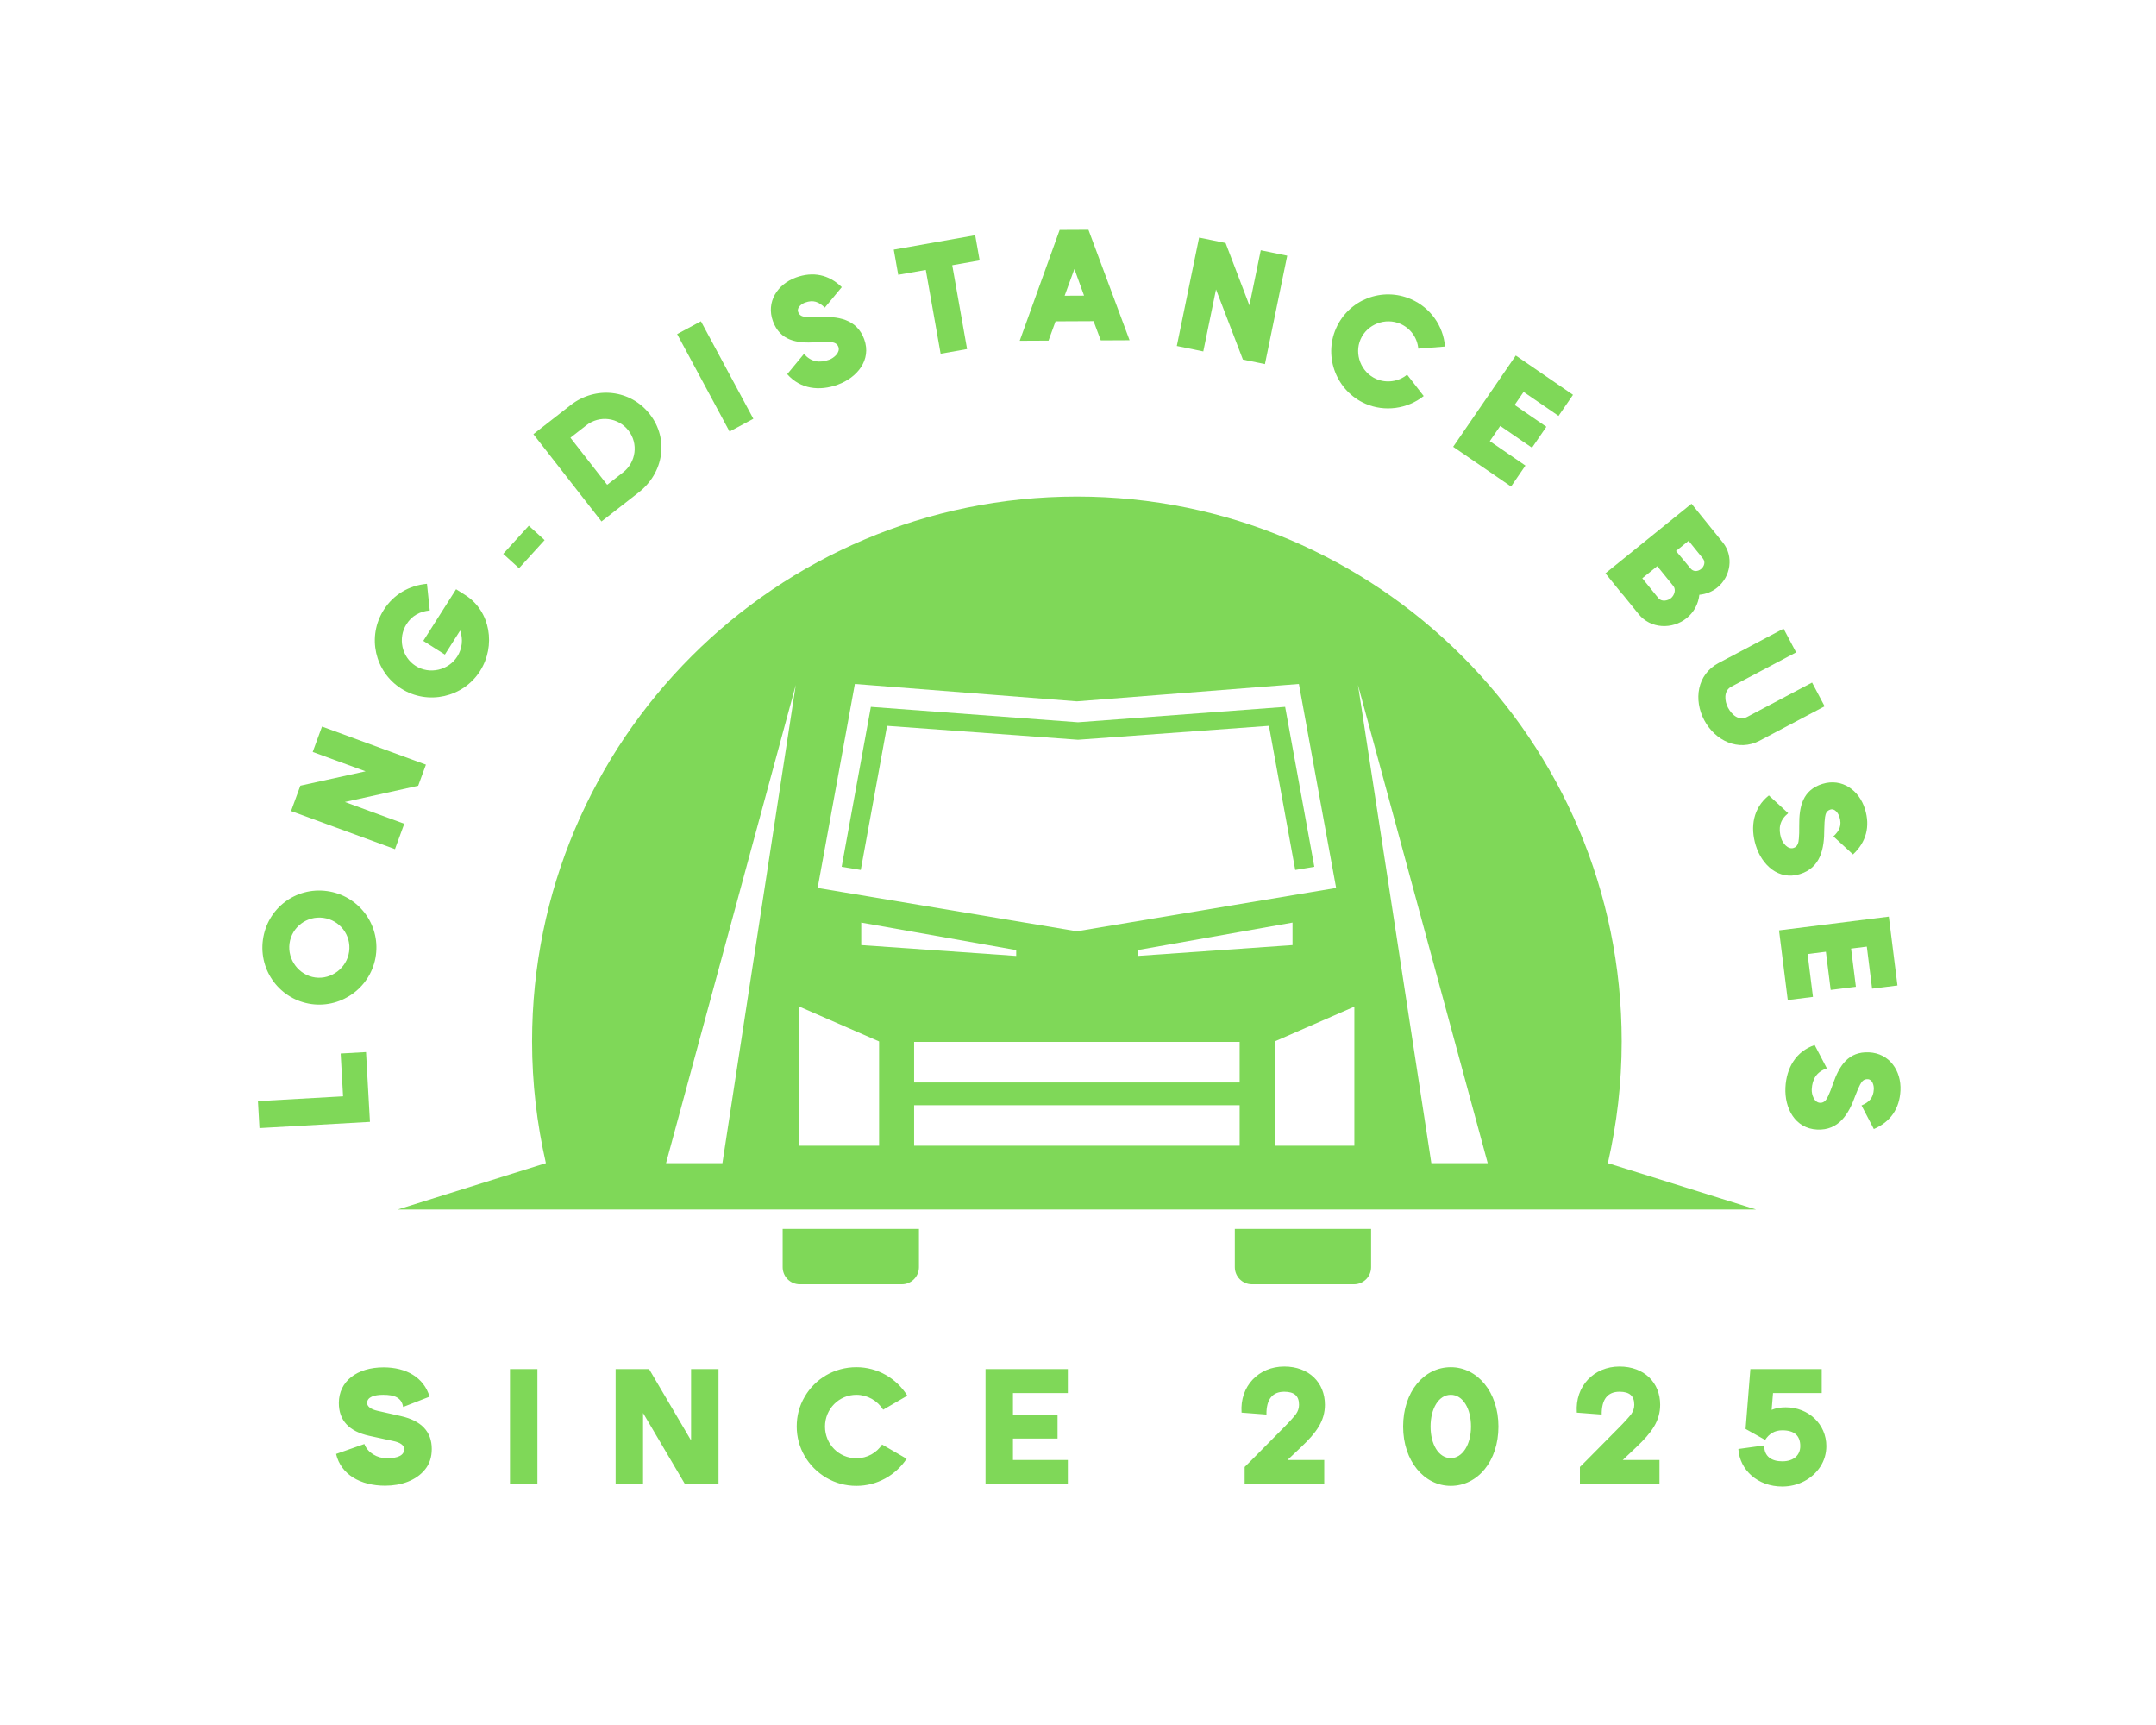 <?xml version="1.0" encoding="UTF-8" standalone="no" ?>
<!DOCTYPE svg PUBLIC "-//W3C//DTD SVG 1.1//EN" "http://www.w3.org/Graphics/SVG/1.1/DTD/svg11.dtd">
<svg xmlns="http://www.w3.org/2000/svg" xmlns:xlink="http://www.w3.org/1999/xlink" version="1.1" width="1280" height="1024" viewBox="0 0 1280 1024" xml:space="preserve">
<desc>Created with Fabric.js 5.3.0</desc>
<defs>
</defs>
<g transform="matrix(1 0 0 1 640 512)" id="background-logo"  >
<rect style="stroke: none; stroke-width: 0; stroke-dasharray: none; stroke-linecap: butt; stroke-dashoffset: 0; stroke-linejoin: miter; stroke-miterlimit: 4; fill: rgb(255,255,255); fill-opacity: 0; fill-rule: nonzero; opacity: 1;"  paint-order="stroke"  x="-640" y="-512" rx="0" ry="0" width="1280" height="1024" />
</g>
<g transform="matrix(2.494 0 0 2.494 639.336 528.408)" id="logo-logo"  >
<g style=""  paint-order="stroke"   >
		<g transform="matrix(0.199 0 0 -0.199 -53.817 87.218)"  >
<path style="stroke: none; stroke-width: 1; stroke-dasharray: none; stroke-linecap: butt; stroke-dashoffset: 0; stroke-linejoin: miter; stroke-miterlimit: 4; fill: rgb(127,216,88); fill-rule: nonzero; opacity: 1;"  paint-order="stroke"  transform=" translate(-542.5, -33.125)" d="M 603.57 0 L 481.43 0 C 470.137 0 460.984 9.152 460.984 20.445 L 460.984 66.25 L 624.016 66.25 L 624.016 20.445 C 624.016 9.152 614.863 0 603.57 0" stroke-linecap="round" />
</g>
		<g transform="matrix(0.199 0 0 -0.199 53.817 87.218)"  >
<path style="stroke: none; stroke-width: 1; stroke-dasharray: none; stroke-linecap: butt; stroke-dashoffset: 0; stroke-linejoin: miter; stroke-miterlimit: 4; fill: rgb(127,216,88); fill-rule: nonzero; opacity: 1;"  paint-order="stroke"  transform=" translate(-1082.5, -33.125)" d="M 1143.57 0 L 1021.43 0 C 1010.14 0 1000.98 9.152 1000.98 20.445 L 1000.98 66.25 L 1164.02 66.25 L 1164.02 20.445 C 1164.02 9.152 1154.86 0 1143.57 0" stroke-linecap="round" />
</g>
		<g transform="matrix(0.199 0 0 -0.199 -5.684342e-14 -8.831)"  >
<path style="stroke: none; stroke-width: 1; stroke-dasharray: none; stroke-linecap: butt; stroke-dashoffset: 0; stroke-linejoin: miter; stroke-miterlimit: 4; fill: rgb(127,216,88); fill-rule: nonzero; opacity: 1;"  paint-order="stroke"  transform=" translate(-812.5, -515)" d="M 1236.52 144.078 L 1148.75 716.059 L 1303.96 144.078 z M 321.035 144.078 L 476.246 716.059 L 388.48 144.078 z M 480.578 331.273 L 575.906 289.676 L 575.906 164.879 L 480.578 164.879 z M 546.918 717.215 L 812.5 696.418 L 1078.08 717.215 L 1122.62 473.227 L 812.5 421.402 L 502.383 473.227 Z M 1144.42 164.879 L 1049.09 164.879 L 1049.09 289.676 L 1144.42 331.273 z M 617.797 213.41 L 1007.2 213.41 L 1007.2 164.879 L 617.797 164.879 Z M 739.918 391.938 L 554.547 404.895 L 554.547 431.805 L 739.918 398.914 z M 885.082 391.938 L 885.082 398.914 L 1070.45 431.805 L 1070.45 404.895 z M 1007.2 289.098 L 1007.2 240.566 L 617.797 240.566 L 617.797 289.098 z M 1447.68 144.078 C 1458.37 190.914 1464.21 239.602 1464.21 289.676 C 1464.21 649.605 1172.43 941.387 812.5 941.387 C 452.57 941.387 160.789 649.605 160.789 289.676 C 160.789 239.602 166.625 190.914 177.32 144.078 L 0 88.613 L 1625 88.613 L 1447.68 144.078" stroke-linecap="round" />
</g>
		<g transform="matrix(0.199 0 0 -0.199 0.266 -24.211)"  >
<path style="stroke: none; stroke-width: 1; stroke-dasharray: none; stroke-linecap: butt; stroke-dashoffset: 0; stroke-linejoin: miter; stroke-miterlimit: 4; fill: rgb(127,216,88); fill-rule: nonzero; opacity: 1;"  paint-order="stroke"  transform=" translate(-813.836, -592.16)" d="M 1042.23 667.02 L 1073.7 494.605 L 1096.54 498.426 L 1061.62 689.715 L 813.836 671.266 L 566.051 689.715 L 531.133 498.426 L 553.973 494.605 L 585.441 667.02 L 813.836 650.375 L 1042.23 667.02" stroke-linecap="round" />
</g>
</g>
</g>
<g transform="matrix(-0.108 -1.918 1.918 -0.108 185.669 647.109)" id="text-logo-0"  >
<g style=""  paint-order="stroke"   >
		<g transform="matrix(1 0 0 1 0 0)" id="52261c94-9e27-4855-aa6a-cfb4be9a0dbe-path-0"  >
<path style="stroke: none; stroke-width: 0; stroke-dasharray: none; stroke-linecap: butt; stroke-dashoffset: 0; stroke-linejoin: miter; stroke-miterlimit: 4; fill: rgb(127,216,88); fill-rule: nonzero; opacity: 1;"  paint-order="stroke"  transform=" translate(-13.9, 17.1)" d="M 11.45 -7.85 L 11.45 -34.2 L 3.1 -34.2 L 3.1 0 L 24.7 0 L 24.7 -7.85 Z" stroke-linecap="round" />
</g>
</g>
</g>
<g transform="matrix(0.26 -1.903 1.903 0.26 189.617 562.516)" id="text-logo-1"  >
<g style=""  paint-order="stroke"   >
		<g transform="matrix(1 0 0 1 0 0)" id="476c1c29-0710-4094-a7b0-378eae6ce04d-path-0"  >
<path style="stroke: none; stroke-width: 0; stroke-dasharray: none; stroke-linecap: butt; stroke-dashoffset: 0; stroke-linejoin: miter; stroke-miterlimit: 4; fill: rgb(127,216,88); fill-rule: nonzero; opacity: 1;"  paint-order="stroke"  transform=" translate(-19.225, 16.925)" d="M 19.25 0.7 C 29.05 0.7 36.85 -7.25 36.85 -16.95 C 36.85 -26.8 29 -34.55 19.25 -34.55 C 9.45 -34.55 1.6 -26.65 1.6 -16.95 C 1.6 -7.3 9.5 0.7 19.25 0.7 Z M 9.9 -16.95 C 9.9 -22.05 14.2 -26.25 19.25 -26.25 C 24.4 -26.25 28.5 -22.05 28.5 -16.95 C 28.5 -11.85 24.4 -7.65 19.25 -7.65 C 14.15 -7.65 9.9 -11.9 9.9 -16.95 Z" stroke-linecap="round" />
</g>
</g>
</g>
<g transform="matrix(0.661 -1.804 1.804 0.661 212.83 467.691)" id="text-logo-2"  >
<g style=""  paint-order="stroke"   >
		<g transform="matrix(1 0 0 1 0 0)" id="89af1a07-4436-4568-93cc-4c46335e2437-path-0"  >
<path style="stroke: none; stroke-width: 0; stroke-dasharray: none; stroke-linecap: butt; stroke-dashoffset: 0; stroke-linejoin: miter; stroke-miterlimit: 4; fill: rgb(127,216,88); fill-rule: nonzero; opacity: 1;"  paint-order="stroke"  transform=" translate(-17, 17.1)" d="M 22.55 -34.2 L 22.55 -16.8 L 11.45 -34.2 L 3.1 -34.2 L 3.1 0 L 11.45 0 L 11.45 -19.55 L 23.95 0 L 30.9 0 L 30.9 -34.2 Z" stroke-linecap="round" />
</g>
</g>
</g>
<g transform="matrix(1.03 -1.622 1.622 1.03 256.28 380.412)" id="text-logo-3"  >
<g style=""  paint-order="stroke"   >
		<g transform="matrix(1 0 0 1 0 0)" id="7c86f74f-34c6-4162-b7e8-66c25e8305c7-path-0"  >
<path style="stroke: none; stroke-width: 0; stroke-dasharray: none; stroke-linecap: butt; stroke-dashoffset: 0; stroke-linejoin: miter; stroke-miterlimit: 4; fill: rgb(127,216,88); fill-rule: nonzero; opacity: 1;"  paint-order="stroke"  transform=" translate(-19.1, 16.925)" d="M 36.6 -15.7 L 36.6 -19.1 L 17.7 -19.1 L 17.7 -11.2 L 26.5 -11.2 C 24.75 -8.95 22.1 -7.65 19.25 -7.65 C 14.15 -7.65 9.9 -11.9 9.9 -16.95 C 9.9 -22.05 14.2 -26.25 19.25 -26.25 C 22.35 -26.25 24.8 -24.9 26.7 -22.45 L 33.2 -27.6 C 29.8 -32 24.85 -34.55 19.25 -34.55 C 9.45 -34.55 1.6 -26.65 1.6 -16.95 C 1.6 -7.2 9.6 0.7 19.25 0.7 C 28.35 0.7 36.6 -6.4 36.6 -15.7 Z" stroke-linecap="round" />
</g>
</g>
</g>
<g transform="matrix(1.293 -1.421 1.421 1.293 311.044 324.697)" id="text-logo-4"  >
<g style=""  paint-order="stroke"   >
		<g transform="matrix(1 0 0 1 0 0)" id="a64fc9d6-f41a-416b-aaed-1d083151f6fa-path-0"  >
<path style="stroke: none; stroke-width: 0; stroke-dasharray: none; stroke-linecap: butt; stroke-dashoffset: 0; stroke-linejoin: miter; stroke-miterlimit: 4; fill: rgb(127,216,88); fill-rule: nonzero; opacity: 1;"  paint-order="stroke"  transform=" translate(-7.325, 11.85)" d="M 1.45 -8.55 L 13.2 -8.55 L 13.2 -15.15 L 1.45 -15.15 Z" stroke-linecap="round" />
</g>
</g>
</g>
<g transform="matrix(1.515 -1.182 1.182 1.515 361.238 264.642)" id="text-logo-5"  >
<g style=""  paint-order="stroke"   >
		<g transform="matrix(1 0 0 1 0 0)" id="19fad9ff-8e9e-4f42-91d0-9e94d0445ebe-path-0"  >
<path style="stroke: none; stroke-width: 0; stroke-dasharray: none; stroke-linecap: butt; stroke-dashoffset: 0; stroke-linejoin: miter; stroke-miterlimit: 4; fill: rgb(127,216,88); fill-rule: nonzero; opacity: 1;"  paint-order="stroke"  transform=" translate(-19.175, 17.1)" d="M 17.7 -34.2 L 3.1 -34.2 L 3.1 0 L 17.7 0 C 27.45 0 35.25 -7.2 35.25 -16.95 C 35.25 -26.65 27.45 -34.2 17.7 -34.2 Z M 11.45 -7.85 L 11.45 -26.3 L 17.7 -26.3 C 22.85 -26.3 26.95 -22.15 26.95 -17.05 C 26.95 -11.9 22.75 -7.85 17.7 -7.85 Z" stroke-linecap="round" />
</g>
</g>
</g>
<g transform="matrix(1.692 -0.91 0.91 1.692 424.632 223.45)" id="text-logo-6"  >
<g style=""  paint-order="stroke"   >
		<g transform="matrix(1 0 0 1 0 0)" id="3cf101b4-e9e4-407e-a9ac-ffdfa3715373-path-0"  >
<path style="stroke: none; stroke-width: 0; stroke-dasharray: none; stroke-linecap: butt; stroke-dashoffset: 0; stroke-linejoin: miter; stroke-miterlimit: 4; fill: rgb(127,216,88); fill-rule: nonzero; opacity: 1;"  paint-order="stroke"  transform=" translate(-7.275, 17.1)" d="M 3.1 -34.2 L 3.1 0 L 11.45 0 L 11.45 -34.2 Z" stroke-linecap="round" />
</g>
</g>
</g>
<g transform="matrix(1.805 -0.657 0.657 1.805 484.712 196.623)" id="text-logo-7"  >
<g style=""  paint-order="stroke"   >
		<g transform="matrix(1 0 0 1 0 0)" id="b3611175-5e76-4829-ae82-3c2b9793dcc9-path-0"  >
<path style="stroke: none; stroke-width: 0; stroke-dasharray: none; stroke-linecap: butt; stroke-dashoffset: 0; stroke-linejoin: miter; stroke-miterlimit: 4; fill: rgb(127,216,88); fill-rule: nonzero; opacity: 1;"  paint-order="stroke"  transform=" translate(-14.375, 17.075)" d="M 14.9 0.7 C 21.25 0.7 27.4 -2.85 27.4 -9.7 C 27.4 -16.45 22.1 -19.25 16.35 -21 C 14.8 -21.5 13.65 -21.95 12.9 -22.3 C 11.85 -22.8 11.1 -23.35 11.1 -24.6 C 11.1 -26.05 12.95 -26.6 14.1 -26.6 C 16.8 -26.6 18.15 -25.4 19.3 -23.05 L 26.4 -27.2 C 23.95 -32.25 19.7 -34.85 14.1 -34.85 C 8 -34.85 2.8 -30.9 2.8 -24.6 C 2.8 -18.15 7.4 -15.6 12.95 -13.95 C 14.7 -13.45 15.95 -13 16.8 -12.65 C 17.95 -12.2 19.1 -11.6 19.1 -10.2 C 19.1 -8.35 16.6 -7.45 15.1 -7.45 C 11.85 -7.45 9.6 -8.7 8.35 -11.8 L 1.35 -7.7 C 3.6 -1.95 8.9 0.7 14.9 0.7 Z" stroke-linecap="round" />
</g>
</g>
</g>
<g transform="matrix(1.892 -0.335 0.335 1.892 560.521 176.252)" id="text-logo-8"  >
<g style=""  paint-order="stroke"   >
		<g transform="matrix(1 0 0 1 0 0)" id="8c618324-71e0-40d5-8554-79d276ad7abc-path-0"  >
<path style="stroke: none; stroke-width: 0; stroke-dasharray: none; stroke-linecap: butt; stroke-dashoffset: 0; stroke-linejoin: miter; stroke-miterlimit: 4; fill: rgb(127,216,88); fill-rule: nonzero; opacity: 1;"  paint-order="stroke"  transform=" translate(-13.375, 17.1)" d="M 26.15 -26.3 L 26.15 -34.2 L 0.6 -34.2 L 0.6 -26.3 L 9.25 -26.3 L 9.25 0 L 17.55 0 L 17.55 -26.3 Z" stroke-linecap="round" />
</g>
</g>
</g>
<g transform="matrix(1.921 -0.009 0.009 1.921 637.854 169.276)" id="text-logo-9"  >
<g style=""  paint-order="stroke"   >
		<g transform="matrix(1 0 0 1 0 0)" id="f32b1394-35ac-4032-9f7b-9016720d989d-path-0"  >
<path style="stroke: none; stroke-width: 0; stroke-dasharray: none; stroke-linecap: butt; stroke-dashoffset: 0; stroke-linejoin: miter; stroke-miterlimit: 4; fill: rgb(127,216,88); fill-rule: nonzero; opacity: 1;"  paint-order="stroke"  transform=" translate(-17.125, 17.1)" d="M 25.2 0 L 34.1 0 L 21.55 -34.2 L 12.65 -34.2 L 0.15 0 L 9.05 0 L 11.25 -5.95 L 23 -5.95 Z M 14.1 -13.85 L 17.15 -22.1 L 20.1 -13.85 Z" stroke-linecap="round" />
</g>
</g>
</g>
<g transform="matrix(1.882 0.387 -0.387 1.882 731.44 178.576)" id="text-logo-10"  >
<g style=""  paint-order="stroke"   >
		<g transform="matrix(1 0 0 1 0 0)" id="cb79f16e-8825-4c37-b1b2-2421b97126cb-path-0"  >
<path style="stroke: none; stroke-width: 0; stroke-dasharray: none; stroke-linecap: butt; stroke-dashoffset: 0; stroke-linejoin: miter; stroke-miterlimit: 4; fill: rgb(127,216,88); fill-rule: nonzero; opacity: 1;"  paint-order="stroke"  transform=" translate(-17, 17.1)" d="M 22.55 -34.2 L 22.55 -16.8 L 11.45 -34.2 L 3.1 -34.2 L 3.1 0 L 11.45 0 L 11.45 -19.55 L 23.95 0 L 30.9 0 L 30.9 -34.2 Z" stroke-linecap="round" />
</g>
</g>
</g>
<g transform="matrix(1.76 0.77 -0.77 1.76 822.354 207.832)" id="text-logo-11"  >
<g style=""  paint-order="stroke"   >
		<g transform="matrix(1 0 0 1 0 0)" id="de492b05-cb3c-43ab-9609-e02540889eae-path-0"  >
<path style="stroke: none; stroke-width: 0; stroke-dasharray: none; stroke-linecap: butt; stroke-dashoffset: 0; stroke-linejoin: miter; stroke-miterlimit: 4; fill: rgb(127,216,88); fill-rule: nonzero; opacity: 1;"  paint-order="stroke"  transform=" translate(-18.2, 16.925)" d="M 1.6 -16.95 C 1.6 -7.2 9.6 0.7 19.25 0.7 C 25.7 0.7 31.8 -3 34.8 -8.7 L 27.45 -12.7 C 25.95 -9.65 22.65 -7.65 19.25 -7.65 C 14.15 -7.65 9.9 -11.9 9.9 -16.95 C 9.9 -22.05 14.2 -26.25 19.25 -26.25 C 22.65 -26.25 25.75 -24.45 27.4 -21.45 L 34.7 -25.35 C 31.65 -31.05 25.7 -34.55 19.25 -34.55 C 9.55 -34.55 1.6 -26.75 1.6 -16.95 Z" stroke-linecap="round" />
</g>
</g>
</g>
<g transform="matrix(1.584 1.087 -1.087 1.584 898.505 249.933)" id="text-logo-12"  >
<g style=""  paint-order="stroke"   >
		<g transform="matrix(1 0 0 1 0 0)" id="f834e6f7-6612-426a-8043-515ddadbacda-path-0"  >
<path style="stroke: none; stroke-width: 0; stroke-dasharray: none; stroke-linecap: butt; stroke-dashoffset: 0; stroke-linejoin: miter; stroke-miterlimit: 4; fill: rgb(127,216,88); fill-rule: nonzero; opacity: 1;"  paint-order="stroke"  transform=" translate(-13.95, 17.1)" d="M 11.45 -7.85 L 11.45 -13.55 L 23.35 -13.55 L 23.35 -21.4 L 11.45 -21.4 L 11.45 -26.3 L 24.55 -26.3 L 24.55 -34.2 L 3.1 -34.2 L 3.1 0 L 24.8 0 L 24.8 -7.85 Z" stroke-linecap="round" />
</g>
</g>
</g>
<g transform="matrix(0.738 0.675 -0.675 0.738 477.795 160.478)" id="text-logo-13"  >
<g style=""  paint-order="stroke"   >
		<g transform="matrix(1 0 0 1 0 0)" id="291e2f93-3253-46d0-82f3-eca2d58d5098-path-0"  >
<path style="stroke: none; stroke-width: 0; stroke-dasharray: none; stroke-linecap: butt; stroke-dashoffset: 0; stroke-linejoin: miter; stroke-miterlimit: 4; fill: rgb(127,216,88); fill-rule: nonzero; opacity: 1;"  paint-order="stroke"  transform=" translate(0, 0)" d="" stroke-linecap="round" />
</g>
</g>
</g>
<g transform="matrix(1.208 1.494 -1.494 1.208 994.718 339.518)" id="text-logo-14"  >
<g style=""  paint-order="stroke"   >
		<g transform="matrix(1 0 0 1 0 0)" id="63e27e0b-d4e7-4679-bd97-fb8dbd1d6e2b-path-0"  >
<path style="stroke: none; stroke-width: 0; stroke-dasharray: none; stroke-linecap: butt; stroke-dashoffset: 0; stroke-linejoin: miter; stroke-miterlimit: 4; fill: rgb(127,216,88); fill-rule: nonzero; opacity: 1;"  paint-order="stroke"  transform=" translate(-16.375, 17.1)" d="M 26.5 -18.4 C 27.65 -20.15 28.25 -22 28.25 -24.1 C 28.25 -29.5 23.95 -34.2 18.5 -34.2 L 3.1 -34.2 L 3.1 0 L 11.45 0 L 11.45 -0.05 L 19.35 -0.05 C 25.25 -0.05 29.65 -5.15 29.65 -10.85 C 29.65 -13.7 28.5 -16.4 26.5 -18.4 Z M 11.45 -7.9 L 11.45 -13.85 L 19.35 -13.85 C 20.8 -13.85 21.8 -12.25 21.8 -10.9 C 21.8 -9.55 20.85 -7.9 19.35 -7.9 Z M 11.45 -21.3 L 11.45 -26.3 L 18.5 -26.3 C 19.85 -26.3 20.65 -25.05 20.65 -23.8 C 20.65 -22.55 19.85 -21.4 18.5 -21.4 Z" stroke-linecap="round" />
</g>
</g>
</g>
<g transform="matrix(0.898 1.698 -1.698 0.898 1041.45 411.902)" id="text-logo-15"  >
<g style=""  paint-order="stroke"   >
		<g transform="matrix(1 0 0 1 0 0)" id="0fe6b0ae-9757-444e-8f25-c348cb3e1f63-path-0"  >
<path style="stroke: none; stroke-width: 0; stroke-dasharray: none; stroke-linecap: butt; stroke-dashoffset: 0; stroke-linejoin: miter; stroke-miterlimit: 4; fill: rgb(127,216,88); fill-rule: nonzero; opacity: 1;"  paint-order="stroke"  transform=" translate(-16.425, 16.75)" d="M 30 -11.5 L 30 -34.2 L 21.7 -34.2 L 21.7 -11.5 C 21.7 -8.6 18.9 -7.6 16.4 -7.6 C 14.1 -7.6 11.15 -8.8 11.15 -11.5 L 11.15 -34.2 L 2.85 -34.2 L 2.85 -11.5 C 2.85 -3.9 9.3 0.7 16.4 0.7 C 23.55 0.7 30 -4.05 30 -11.5 Z" stroke-linecap="round" />
</g>
</g>
</g>
<g transform="matrix(0.564 1.837 -1.837 0.564 1074.731 490.83)" id="text-logo-16"  >
<g style=""  paint-order="stroke"   >
		<g transform="matrix(1 0 0 1 0 0)" id="2f99f4b3-19ac-4ddd-9acf-25e32b349828-path-0"  >
<path style="stroke: none; stroke-width: 0; stroke-dasharray: none; stroke-linecap: butt; stroke-dashoffset: 0; stroke-linejoin: miter; stroke-miterlimit: 4; fill: rgb(127,216,88); fill-rule: nonzero; opacity: 1;"  paint-order="stroke"  transform=" translate(-14.375, 17.075)" d="M 14.9 0.7 C 21.25 0.7 27.4 -2.85 27.4 -9.7 C 27.4 -16.45 22.1 -19.25 16.35 -21 C 14.8 -21.5 13.65 -21.95 12.9 -22.3 C 11.85 -22.8 11.1 -23.35 11.1 -24.6 C 11.1 -26.05 12.95 -26.6 14.1 -26.6 C 16.8 -26.6 18.15 -25.4 19.3 -23.05 L 26.4 -27.2 C 23.95 -32.25 19.7 -34.85 14.1 -34.85 C 8 -34.85 2.8 -30.9 2.8 -24.6 C 2.8 -18.15 7.4 -15.6 12.95 -13.95 C 14.7 -13.45 15.95 -13 16.8 -12.65 C 17.95 -12.2 19.1 -11.6 19.1 -10.2 C 19.1 -8.35 16.6 -7.45 15.1 -7.45 C 11.85 -7.45 9.6 -8.7 8.35 -11.8 L 1.35 -7.7 C 3.6 -1.95 8.9 0.7 14.9 0.7 Z" stroke-linecap="round" />
</g>
</g>
</g>
<g transform="matrix(0.239 1.906 -1.906 0.239 1091.381 568.891)" id="text-logo-17"  >
<g style=""  paint-order="stroke"   >
		<g transform="matrix(1 0 0 1 0 0)" id="9025df03-6b94-4c1e-9697-fed6a4353a1a-path-0"  >
<path style="stroke: none; stroke-width: 0; stroke-dasharray: none; stroke-linecap: butt; stroke-dashoffset: 0; stroke-linejoin: miter; stroke-miterlimit: 4; fill: rgb(127,216,88); fill-rule: nonzero; opacity: 1;"  paint-order="stroke"  transform=" translate(-13.95, 17.1)" d="M 11.45 -7.85 L 11.45 -13.55 L 23.35 -13.55 L 23.35 -21.4 L 11.45 -21.4 L 11.45 -26.3 L 24.55 -26.3 L 24.55 -34.2 L 3.1 -34.2 L 3.1 0 L 24.8 0 L 24.8 -7.85 Z" stroke-linecap="round" />
</g>
</g>
</g>
<g transform="matrix(-0.092 1.919 -1.919 -0.092 1094.155 646.225)" id="text-logo-18"  >
<g style=""  paint-order="stroke"   >
		<g transform="matrix(1 0 0 1 0 0)" id="bc2da612-e6b6-4a7b-80c2-05097be6044f-path-0"  >
<path style="stroke: none; stroke-width: 0; stroke-dasharray: none; stroke-linecap: butt; stroke-dashoffset: 0; stroke-linejoin: miter; stroke-miterlimit: 4; fill: rgb(127,216,88); fill-rule: nonzero; opacity: 1;"  paint-order="stroke"  transform=" translate(-14.375, 17.075)" d="M 14.9 0.7 C 21.25 0.7 27.4 -2.85 27.4 -9.7 C 27.4 -16.45 22.1 -19.25 16.35 -21 C 14.8 -21.5 13.65 -21.95 12.9 -22.3 C 11.85 -22.8 11.1 -23.35 11.1 -24.6 C 11.1 -26.05 12.95 -26.6 14.1 -26.6 C 16.8 -26.6 18.15 -25.4 19.3 -23.05 L 26.4 -27.2 C 23.95 -32.25 19.7 -34.85 14.1 -34.85 C 8 -34.85 2.8 -30.9 2.8 -24.6 C 2.8 -18.15 7.4 -15.6 12.95 -13.95 C 14.7 -13.45 15.95 -13 16.8 -12.65 C 17.95 -12.2 19.1 -11.6 19.1 -10.2 C 19.1 -8.35 16.6 -7.45 15.1 -7.45 C 11.85 -7.45 9.6 -8.7 8.35 -11.8 L 1.35 -7.7 C 3.6 -1.95 8.9 0.7 14.9 0.7 Z" stroke-linecap="round" />
</g>
</g>
</g>
<g transform="matrix(1.921 0 0 1.921 641.911 846.816)" id="tagline-15e5211e-9d3b-49a3-aee1-6c0a8a55dd6c-logo"  >
<g style=""  paint-order="stroke"   >
		<g transform="matrix(1 0 0 1 0 0)" id="tagline-15e5211e-9d3b-49a3-aee1-6c0a8a55dd6c-logo-path-0"  >
<path style="stroke: none; stroke-width: 0; stroke-dasharray: none; stroke-linecap: butt; stroke-dashoffset: 0; stroke-linejoin: miter; stroke-miterlimit: 4; fill: rgb(127,216,88); fill-rule: nonzero; opacity: 1;"  paint-order="stroke"  transform=" translate(-232.935, 17.755)" d="M 17.33 -36.04 C 9.12 -36.04 3.5 -31.75 3.5 -25.02 C 3.5 -19.66 6.63 -16.27 12.88 -14.89 L 20.19 -13.3 C 22.52 -12.83 23.69 -11.98 23.69 -10.76 C 23.69 -8.9 21.89 -7.95 18.29 -7.95 C 15.37 -7.95 12.4 -9.65 11.39 -12.35 L 2.65 -9.28 C 4.13 -2.92 10.18 0.53 17.81 0.53 C 22.74 0.53 27.4 -1.06 30.16 -4.5 C 31.54 -6.2 32.22 -8.32 32.22 -10.81 C 32.22 -16.16 29.04 -19.56 22.63 -20.99 L 15.37 -22.63 C 13.51 -23.05 12.24 -23.9 12.24 -25.02 C 12.24 -26.87 14.42 -27.56 17.22 -27.56 C 20.67 -27.56 22.9 -26.71 23.37 -23.8 L 31.54 -26.98 C 29.79 -32.91 24.33 -36.04 17.33 -36.04 Z M 64.87 0 L 64.87 -35.51 L 56.39 -35.51 L 56.39 0 Z M 97.52 0 L 97.52 -21.94 L 110.45 0 L 120.84 0 L 120.84 -35.51 L 112.36 -35.51 L 112.36 -13.46 L 99.38 -35.51 L 89.04 -35.51 L 89.04 0 Z M 178.98 -7.79 L 171.4 -12.19 C 169.71 -9.65 166.84 -7.95 163.45 -7.95 C 158.05 -7.95 153.75 -12.3 153.75 -17.75 C 153.75 -23.21 158.1 -27.56 163.45 -27.56 C 166.84 -27.56 169.97 -25.76 171.72 -22.95 L 179.19 -27.29 C 175.85 -32.65 170.02 -36.09 163.45 -36.09 C 156.67 -36.09 150.68 -32.54 147.45 -26.92 C 145.8 -24.11 145.01 -21.04 145.01 -17.75 C 145.01 -11.18 148.51 -5.25 154.18 -1.91 C 156.99 -0.27 160.11 0.58 163.45 0.58 C 169.87 0.58 175.59 -2.7 178.98 -7.79 Z M 203.36 0 L 228.8 0 L 228.8 -7.42 L 211.84 -7.42 L 211.84 -14.04 L 225.62 -14.04 L 225.62 -21.46 L 211.84 -21.46 L 211.84 -28.09 L 228.8 -28.09 L 228.8 -35.51 L 203.36 -35.51 Z M 283.44 0 L 308.04 0 L 308.04 -7.42 L 296.69 -7.42 L 300.88 -11.39 C 305.6 -15.85 308.25 -19.45 308.25 -24.49 C 308.25 -31.32 303.32 -36.3 295.69 -36.3 C 287.79 -36.3 281.91 -30.26 282.49 -22.05 L 290.18 -21.46 C 290.12 -26.18 292.03 -28.51 295.69 -28.51 C 298.81 -28.51 300.25 -27.19 300.25 -24.49 C 300.25 -23.43 299.93 -22.47 299.29 -21.57 C 298.6 -20.67 297.28 -19.19 295.32 -17.22 L 285.62 -7.42 L 283.44 -5.25 Z M 347.15 0.58 C 355.47 0.58 361.88 -7.05 361.88 -17.75 C 361.88 -28.41 355.37 -36.09 347.15 -36.09 C 338.83 -36.09 332.42 -28.46 332.42 -17.75 C 332.42 -7.1 338.94 0.58 347.15 0.58 Z M 340.9 -17.75 C 340.9 -23.27 343.39 -27.56 347.15 -27.56 C 350.91 -27.56 353.4 -23.27 353.4 -17.75 C 353.4 -12.24 350.81 -8 347.15 -8 C 343.39 -8 340.9 -12.24 340.9 -17.75 Z M 387.06 0 L 411.65 0 L 411.65 -7.42 L 400.31 -7.42 L 404.5 -11.39 C 409.21 -15.85 411.86 -19.45 411.86 -24.49 C 411.86 -31.32 406.93 -36.3 399.3 -36.3 C 391.4 -36.3 385.52 -30.26 386.1 -22.05 L 393.79 -21.46 C 393.74 -26.18 395.64 -28.51 399.3 -28.51 C 402.43 -28.51 403.86 -27.19 403.86 -24.49 C 403.86 -23.43 403.54 -22.47 402.91 -21.57 C 402.22 -20.67 400.89 -19.19 398.93 -17.22 L 389.23 -7.42 L 387.06 -5.25 Z M 436.03 -10.81 C 436.45 -4.29 442.02 0.79 449.6 0.79 C 454.47 0.79 458.87 -1.54 461.36 -5.35 C 462.58 -7.26 463.22 -9.38 463.22 -11.71 C 463.22 -18.44 457.76 -23.69 450.66 -23.69 C 449.02 -23.69 447.53 -23.43 446.31 -22.9 L 446.74 -28.09 L 461.79 -28.09 L 461.79 -35.51 L 439.74 -35.51 L 438.26 -17.01 L 444.3 -13.62 C 445.57 -15.58 447.32 -16.59 449.6 -16.59 C 453.31 -16.59 455.16 -14.95 455.16 -11.71 C 455.16 -8.96 453.2 -7 449.6 -7 C 446.21 -7 444.03 -8.59 444.03 -11.71 L 444.03 -11.92 Z" stroke-linecap="round" />
</g>
</g>
</g>
</svg>